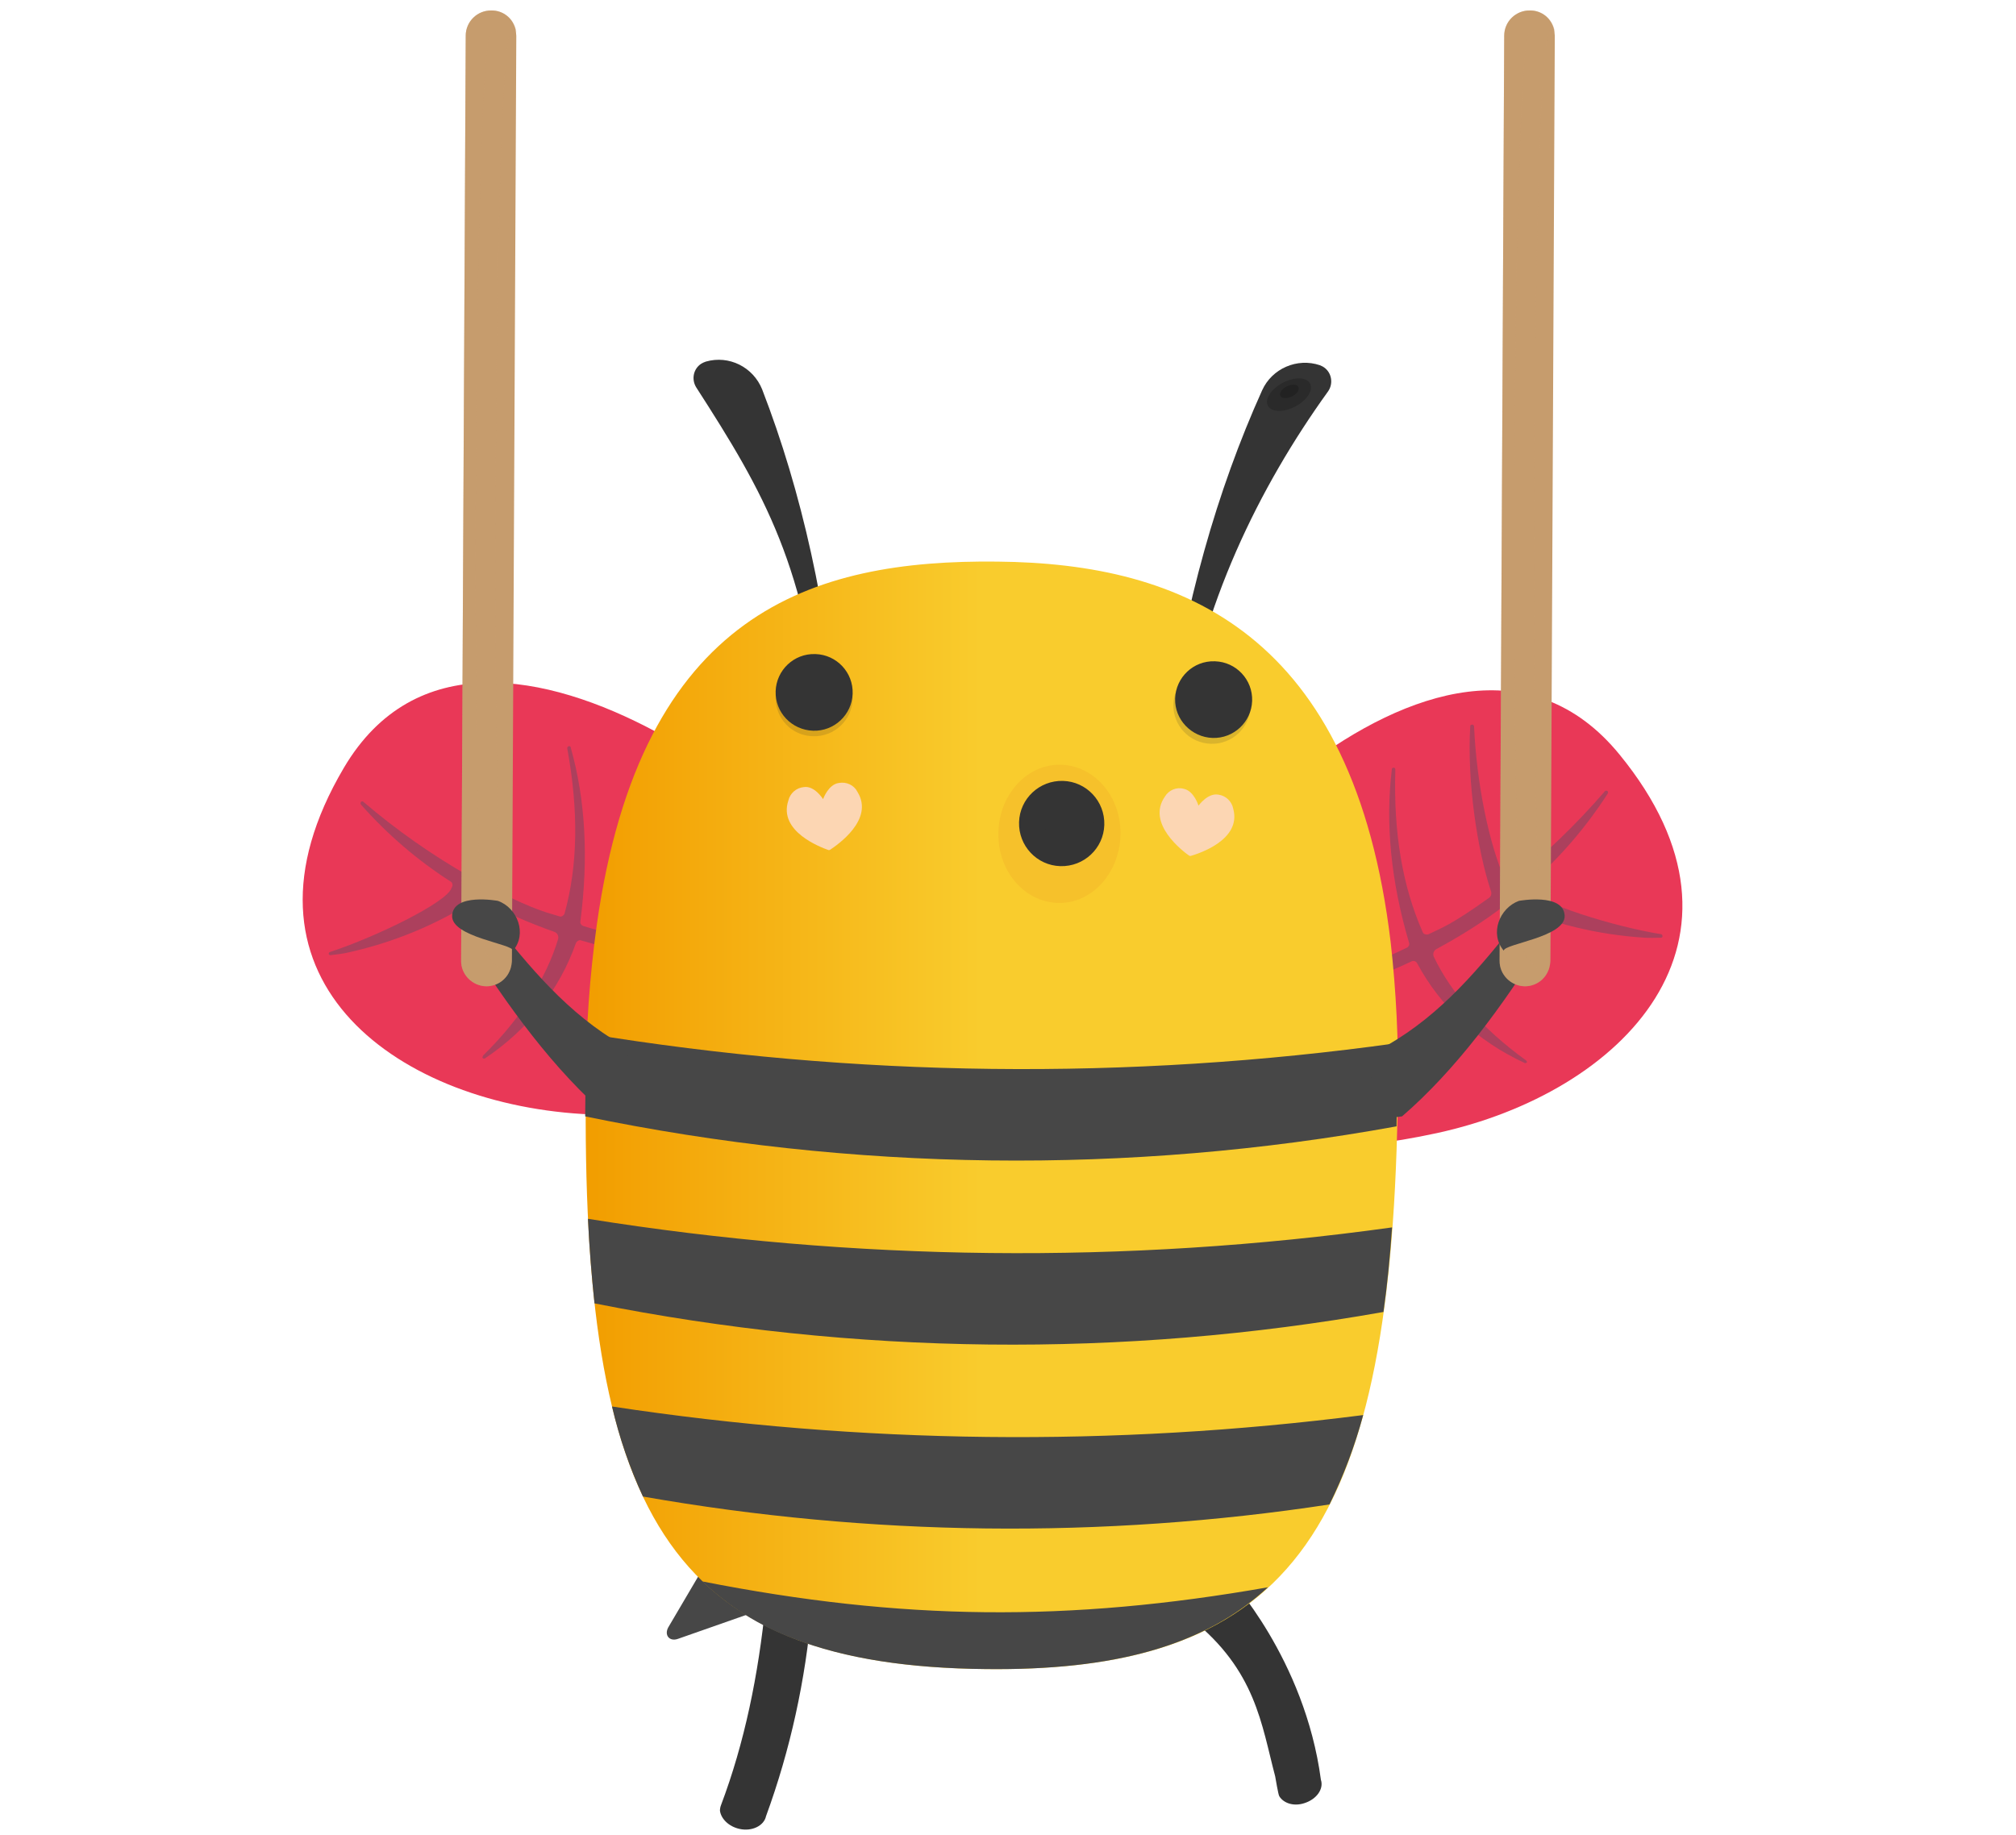 <?xml version="1.0" encoding="utf-8"?>
<!-- Generator: Adobe Illustrator 24.2.1, SVG Export Plug-In . SVG Version: 6.00 Build 0)  -->
<svg version="1.1" id="Layer_1" xmlns="http://www.w3.org/2000/svg" xmlns:xlink="http://www.w3.org/1999/xlink" x="0px" y="0px"
	 viewBox="0 0 586.4 533.9" style="enable-background:new 0 0 586.4 533.9;" xml:space="preserve">
<style type="text/css">
	.st0{fill:#474747;}
	.st1{fill:#E93857;}
	.st2{fill:#AC405D;}
	.st3{fill:#343434;}
	.st4{opacity:0.2;enable-background:new    ;}
	.st5{fill:url(#Path_369_1_);}
	.st6{opacity:0.15;fill:url(#Path_380_1_);enable-background:new    ;}
	.st7{opacity:0.15;fill:url(#Path_381_1_);enable-background:new    ;}
	.st8{fill:#FCD6B3;}
	.st9{fill:#F6C12B;}
	.st10{fill:url(#Path_536_1_);}
	.st11{opacity:0.2;fill:url(#Path_537_1_);enable-background:new    ;}
	.st12{opacity:0.2;fill:url(#Path_538_1_);enable-background:new    ;}
	.st13{fill:url(#Path_536-2_1_);}
	.st14{opacity:0.2;fill:url(#Path_537-2_1_);enable-background:new    ;}
	.st15{opacity:0.2;fill:url(#Path_538-2_1_);enable-background:new    ;}
</style>
<g id="Group_533" transform="translate(-112.086 -478.111)">
	<path id="Path_350" class="st0" d="M332.1,946.9l-22.8,8c-2.5,0.9-4.1-1.1-2.8-3.4l12.3-20.9L332.1,946.9z"/>
	<path id="Path_351" class="st1" d="M361,744.1c3.1-15-107.9-112.1-148.9-42.6c-35.5,60.2,14,97.3,69.3,100.7
		c55.3,3.4,84.8-16,84.8-16L361,744.1z"/>
	<path id="Path_352" class="st2" d="M252.7,785.1c10.8-10.6,18.3-22.4,21.7-33.7c0.3-0.9-0.2-1.9-1.1-2.2
		c-7.4-2.6-14.7-5.8-21.6-9.5c-0.3-0.1-0.5-0.2-0.8-0.1c-0.1,0-0.3,0.1-0.4,0.2c-11.5,7.4-24.2,12.6-37.5,15.5
		c-1.3,0.3-3.1,0.5-4.8,0.7c-0.3,0-0.5-0.2-0.5-0.4c0-0.2,0.1-0.4,0.3-0.5c13.2-4.3,34-14.4,35.4-18.6c0.1-0.3,0.4-0.6,0.3-1
		c0-0.4-0.2-0.7-0.5-0.9c-9.7-6.2-18.5-13.8-26.1-22.4c-0.2-0.2-0.2-0.6,0-0.8c0.2-0.2,0.5-0.2,0.7,0c9.6,8.2,20,15.5,30.9,21.7
		c0.3,0.1,0.6,0.2,0.8,0.1c0.1,0,0.1,0,0.2-0.1c0.3-0.1,0.6-0.4,0.7-0.8c3.1-11.4,3.8-29.2,2.1-45.5c0-0.3,0.2-0.6,0.5-0.6
		c0.3,0,0.6,0.2,0.6,0.5c3.3,15.7,3.5,35.7,1.3,48.4c-0.1,0.7,0.2,1.5,0.9,1.8c12.4,6.3,15.9,6.8,19,7.8c0.3,0.1,0.6,0.1,0.9-0.1
		c0.3-0.2,0.5-0.4,0.6-0.7c3.9-14.1,4.1-29.9,0.8-48c-0.1-0.3,0.1-0.6,0.4-0.7c0.3-0.1,0.6,0.1,0.6,0.4c4.3,15.2,5.2,32.2,2.8,50.6
		c-0.1,0.6,0.3,1.1,0.8,1.3c25.5,7.9,53,9.5,81.8,4.8c0.3,0,0.6,0.1,0.6,0.4l0.6,2.5c0.1,0.3-0.1,0.6-0.4,0.7
		c-0.7,0.2-1.5,0.4-2.5,0.6l0,0c-11.3,2.4-41.6,6.7-80.7-4.8c-0.2-0.1-0.4-0.1-0.6,0c-0.4,0.1-0.7,0.4-0.9,0.8
		c-4.8,13.6-13.8,25-26.4,33.5c-0.3,0.2-0.6,0.1-0.8-0.2C252.5,785.6,252.5,785.3,252.7,785.1z"/>
	<g id="Group_236" transform="matrix(0.978, 0.208, -0.208, 0.978, 453.652, 658.237)">
		<path id="Path_355" class="st1" d="M10.8,104.2C2.6,91.3,72-38.9,134.9,11.6c54.5,43.7,21.5,96-29.1,118.8s-84.9,15.1-84.9,15.1
			L10.8,104.2z"/>
		<path id="Path_356" class="st2" d="M126.6,104.2c-13.8-6.1-25.1-14.4-32.3-23.8c-0.6-0.8-0.4-1.8,0.3-2.4
			c6-5.1,11.7-10.6,16.8-16.6c0.2-0.2,0.4-0.4,0.7-0.4c0.1,0,0.3,0,0.4,0c13.3,2.8,27.1,3.2,40.6,1.2c1.3-0.2,3.1-0.6,4.7-1
			c0.3-0.1,0.4-0.3,0.3-0.6c-0.1-0.2-0.3-0.4-0.5-0.4c-13.8,0.7-36.9-1.4-39.7-4.8c-0.2-0.3-0.6-0.4-0.7-0.8c-0.1-0.3,0-0.7,0.2-1
			c6.9-9.3,12.4-19.4,16.5-30.2c0.1-0.3,0-0.6-0.3-0.7c-0.3-0.1-0.6,0-0.7,0.3c-6.1,11.1-13.2,21.6-21.2,31.3
			c-0.2,0.2-0.5,0.4-0.7,0.4c-0.1,0-0.1,0-0.2,0c-0.4,0-0.7-0.2-0.9-0.5c-6.9-9.5-14-26-18.1-41.8c-0.1-0.3-0.4-0.5-0.7-0.4
			c-0.3,0.1-0.5,0.3-0.4,0.6c2.4,15.8,9.4,34.6,15.9,45.7c0.4,0.7,0.3,1.5-0.2,2c-9.3,10.2-11.7,11.4-15,14
			c-0.2,0.1-0.4,0.2-0.6,0.2c-0.1,0-0.2,0-0.4,0c-0.3,0-0.6-0.2-0.8-0.5C81.1,62.2,75.3,47.6,72,29.4c-0.1-0.3-0.3-0.5-0.6-0.4
			c-0.3,0.1-0.5,0.3-0.4,0.6c1.4,15.7,6.5,31.9,15.4,48.3c0.3,0.5,0.1,1.2-0.3,1.5c-21,16.4-46.1,27.7-74.7,33.5
			c-0.3,0.1-0.5,0.3-0.4,0.6l0.3,2.5c0,0.3,0.3,0.5,0.6,0.5c0.7-0.1,1.5-0.2,2.6-0.4l0,0c11.4-1.8,41.3-8.5,73.8-33.1
			c0.2-0.1,0.3-0.2,0.5-0.2c0.4-0.1,0.8,0.1,1.1,0.4c9.3,11,21.8,18.5,36.6,21.9c0.3,0.1,0.6-0.1,0.7-0.4
			C127,104.5,126.9,104.3,126.6,104.2z"/>
	</g>
	<path id="Path_359" class="st3" d="M327.2,1010.2L327.2,1010.2c3.6,0.8,7.1-0.9,7.7-3.7c7.1-19.4,11.5-39.7,13.3-60.3
		c0.2-2.1-1.2-4-3.3-4.4l-5.1-1.1c-2.2-0.5-4.4,1-4.9,3.2c0,0.2-0.1,0.3-0.1,0.5c-2.1,21.1-6.2,40.9-13,58.9
		c-0.2,0.5-0.3,1.1-0.3,1.6C321.8,1007.2,324,1009.5,327.2,1010.2z"/>
	<path id="Path_360" class="st3" d="M491.5,1002.7L491.5,1002.7c3.5-1.1,5.7-4.1,4.8-6.8c-4.7-35.3-26.8-58.8-26.8-58.8
		c-2.3,0.7-12.8,10.5-10.9,12c18.8,15,20.4,30.7,24.4,45.8c0.1,0.5,0.9,5.4,1.2,5.8C485.5,1002.8,488.5,1003.7,491.5,1002.7z"/>
	<g id="Group_239" transform="matrix(0.978, 0.208, -0.208, 0.978, 321.602, 551.055)">
		<g id="Group_237" transform="translate(0 30.827)">
			<g>
				<g id="Path_361_9_">
					<path class="st3" d="M63.1,100.5l-4.2,2C44,54,27.1,35.4,1.4,9.5c-1.9-2-1.9-5.1,0-7c0.3-0.3,0.7-0.6,1.2-0.9l0,0
						c6.2-3.3,13.8-1.3,17.7,4.5C37.8,32.9,52.1,64.2,63.1,100.5z"/>
				</g>
			</g>
		</g>
		<g id="Group_238" transform="translate(155.932 0)">
			<path id="Path_364" class="st3" d="M0.3,110.3l4.6,0.4C2.4,71.9,11.6,34.9,25.5,3.3c1.1-2.5,0-5.5-2.5-6.6
				c-0.4-0.2-0.9-0.3-1.4-0.4l0,0C14.7-4.5,8.2,0.1,6.7,6.9C-0.1,38.2-2.4,72.5,0.3,110.3z"/>
			<path id="Path_365" class="st4" d="M9.2,10.9c1.3,1.7,4.7,1.2,7.7-1.2s4.4-5.7,3.1-7.5c-1.3-1.7-4.7-1.2-7.7,1.2
				S7.9,9.2,9.2,10.9z"/>
			<path id="Path_366" class="st4" d="M12.2,7.4c0.5,0.7,2,0.5,3.3-0.5s1.9-2.4,1.3-3.1c-0.5-0.7-2-0.5-3.3,0.5S11.7,6.7,12.2,7.4z"
				/>
		</g>
	</g>
	<linearGradient id="Path_369_1_" gradientUnits="userSpaceOnUse" x1="282.417" y1="802.568" x2="518.69" y2="802.568">
		<stop  offset="0" style="stop-color:#F29D00"/>
		<stop  offset="0.486" style="stop-color:#F9CC2D"/>
	</linearGradient>
	<path id="Path_369" class="st5" d="M282.5,792.7c-1.4,124.8,23.4,170,116.3,171c89.8,1,118.5-41.4,119.9-168.5
		c0.2-14.3-0.5-28.7-2.1-42.9c-10.7-89.9-60.3-110.3-114.4-110.8C348.4,640.9,298.6,656,285.7,747
		C283.6,762.1,282.5,777.4,282.5,792.7z"/>
	<path id="Path_371" class="st0" d="M282.8,778.8c-0.2,4.5-0.3,9.1-0.4,13.9c0,3.5-0.1,6.9-0.1,10.2c77.8,16.1,157.9,17.1,236,2.9
		c0.1-3.5,0.1-7,0.2-10.6c0-4.7,0-9.2-0.1-13.6C440.3,792.5,360.8,791.6,282.8,778.8z"/>
	<path id="Path_372" class="st0" d="M283.1,832.7c0.4,8.7,1.1,16.9,1.9,24.6c75.7,15.1,153.5,16,229.5,2.5
		c1.1-7.7,1.9-15.9,2.5-24.6C439.4,846,360.6,845.1,283.1,832.7z"/>
	<path id="Path_373" class="st0" d="M290.1,887.3c2.1,9,5.1,17.8,9,26.2c66,11.6,133.5,12.4,199.7,2.3c4.1-8.3,7.4-17.1,9.8-26
		C436,899.1,362.5,898.3,290.1,887.3z"/>
	<path id="Path_377" class="st0" d="M316.4,938.2c7.6,7.3,16.6,12.9,26.4,16.6c15.2,5.9,33.8,8.7,56.2,8.9
		c36.9,0.4,63.3-6.6,81.9-23.8C422.9,950.1,374.3,949.6,316.4,938.2z"/>
	
		<radialGradient id="Path_380_1_" cx="-364.576" cy="1516.94" r="0.988" gradientTransform="matrix(-22.25 -0.596 -0.639 22.349 -6547.945 -35534.789)" gradientUnits="userSpaceOnUse">
		<stop  offset="0" style="stop-color:#9A9A9A"/>
		<stop  offset="5.000000e-03" style="stop-color:#979797"/>
		<stop  offset="0.195" style="stop-color:#464646"/>
		<stop  offset="0.329" style="stop-color:#131313"/>
		<stop  offset="0.394" style="stop-color:#000000"/>
		<stop  offset="0.52" style="stop-color:#0B0B0B"/>
		<stop  offset="0.809" style="stop-color:#212121"/>
		<stop  offset="0.998" style="stop-color:#292929"/>
	</radialGradient>
	<path id="Path_380" class="st6" d="M337.7,680.8c0.2-6.1,5.3-11,11.5-10.8c0,0,0.1,0,0.1,0c6.2,0.2,11,5.4,10.8,11.5
		c-0.2,6.2-5.4,11-11.5,10.8C342.3,692.2,337.5,687,337.7,680.8z"/>
	
		<radialGradient id="Path_381_1_" cx="-364.576" cy="1516.94" r="0.988" gradientTransform="matrix(-22.251 -0.596 -0.639 22.349 -6438.049 -35485.02)" gradientUnits="userSpaceOnUse">
		<stop  offset="0" style="stop-color:#9A9A9A"/>
		<stop  offset="5.000000e-03" style="stop-color:#979797"/>
		<stop  offset="0.195" style="stop-color:#464646"/>
		<stop  offset="0.329" style="stop-color:#131313"/>
		<stop  offset="0.394" style="stop-color:#000000"/>
		<stop  offset="0.52" style="stop-color:#0B0B0B"/>
		<stop  offset="0.809" style="stop-color:#212121"/>
		<stop  offset="0.998" style="stop-color:#292929"/>
	</radialGradient>
	<path id="Path_381" class="st7" d="M453.4,683c0.2-6.1,5.3-11,11.5-10.8c0,0,0.1,0,0.1,0c6.2,0.2,11,5.4,10.8,11.5
		c-0.2,6.2-5.4,11-11.5,10.8C458,694.3,453.2,689.1,453.4,683z"/>
	<path id="Path_382" class="st3" d="M337.7,679.2c0.2-6.1,5.3-11,11.5-10.8c0,0,0.1,0,0.1,0c6.2,0.2,11,5.4,10.8,11.5
		c-0.2,6.2-5.4,11-11.5,10.8C342.4,690.5,337.5,685.4,337.7,679.2z"/>
	<path id="Path_385" class="st3" d="M453.9,681.3c0.2-6.1,5.3-11,11.5-10.8c0,0,0.1,0,0.1,0c6.2,0.2,11,5.4,10.8,11.5
		c-0.2,6.2-5.4,11-11.5,10.8S453.7,687.5,453.9,681.3C453.9,681.3,453.9,681.3,453.9,681.3z"/>
	<path id="Path_386" class="st8" d="M450.9,709.9c1.1-1.9,3.4-2.9,5.5-2.3c3,0.6,4.3,4.9,4.3,4.9s2.7-3.8,5.8-3.2
		c2.2,0.3,3.9,2,4.3,4.1c2.5,9.1-10.2,13.1-12.3,13.7c-0.2,0.1-0.4,0-0.6-0.1C456.1,725.7,445.5,717.7,450.9,709.9z"/>
	<path id="Path_387" class="st8" d="M361.5,708.5c-1-2-3.2-3-5.4-2.6c-3.1,0.4-4.6,4.7-4.6,4.7s-2.5-4-5.6-3.5
		c-2.2,0.2-4,1.8-4.5,3.9c-3,9,9.4,13.6,11.6,14.4c0.2,0.1,0.4,0,0.6-0.1C355.5,724,366.5,716.6,361.5,708.5z"/>
	<path id="Path_413" class="st9" d="M402.5,720.1c-0.4,11.1,7.3,20.3,17.1,20.7s18-8.4,18.4-19.5c0.4-11.1-7.3-20.3-17.1-20.7
		S402.8,709,402.5,720.1z"/>
	<path id="Path_414" class="st3" d="M408.5,717.3c-0.2,6.9,5.2,12.6,12,12.8c6.9,0.2,12.6-5.2,12.8-12c0.2-6.9-5.2-12.6-12-12.8
		c0,0,0,0,0,0C414.4,705.1,408.7,710.5,408.5,717.3z"/>
	<path id="Path_415" class="st3" d="M422.2,721.5c4.8,0.1,8.3-2.7,8.3-6.3c0-3.5-3.6-1.2-8.3-1.2c-4.8-0.1-7.7-2.5-7.8,1
		S417.4,721.5,422.2,721.5z"/>
	<path id="Path_368" class="st0" d="M288.9,802.9c-15.3-13.2-29.1-31.6-42.2-52.8c1.8-4.1,4.4-6.2,8.3-4.7
		c11,14,22.3,27.7,38.2,36.8l11.2,22.5L288.9,802.9z"/>
	<path id="Path_650" class="st0" d="M519.9,802.9c15.3-13.2,29.1-31.6,42.2-52.8c-1.8-4.1-4.4-6.2-8.3-4.7
		c-11,14-22.3,27.7-38.2,36.8l-11.2,22.5L519.9,802.9z"/>
	<g id="Group_453" transform="translate(256.024 608.111) rotate(51)">
		
			<linearGradient id="Path_536_1_" gradientUnits="userSpaceOnUse" x1="323.005" y1="1028.946" x2="323.002" y2="1028.637" gradientTransform="matrix(140.389 -143.939 -173.366 -116.559 133071.703 164440)">
			<stop  offset="8.199999e-02" style="stop-color:#DFC8AE"/>
			<stop  offset="0.424" style="stop-color:#D6B796"/>
			<stop  offset="0.995" style="stop-color:#C69C6D"/>
		</linearGradient>
		<path id="Path_536" class="st10" d="M-99.3-79.1c-2.6,3.1-2.2,7.8,1,10.4L110,101.7c3.1,2.6,7.8,2.1,10.4-1
			c1.8-2.2,2.2-5.3,0.9-7.9c-0.4-0.9-1-1.6-1.7-2.3c-0.1-0.1-0.1-0.1-0.2-0.2L-89-80.1c-0.3-0.2-0.6-0.4-0.9-0.6
			c-0.2-0.1-0.4-0.2-0.5-0.3C-93.5-82.6-97.2-81.8-99.3-79.1z"/>
		
			<linearGradient id="Path_537_1_" gradientUnits="userSpaceOnUse" x1="323.005" y1="1028.945" x2="323.002" y2="1028.638" gradientTransform="matrix(140.389 -143.94 -173.366 -116.56 133071.703 164440.922)">
			<stop  offset="8.199999e-02" style="stop-color:#DFC8AE"/>
			<stop  offset="0.424" style="stop-color:#D6B796"/>
			<stop  offset="0.995" style="stop-color:#C69C6D"/>
		</linearGradient>
		<path id="Path_537" class="st11" d="M-99.3-79.1c-2.6,3.1-2.2,7.8,1,10.4L110,101.7c3.1,2.6,7.8,2.1,10.4-1
			c1.8-2.2,2.2-5.3,0.9-7.9c-0.4-0.9-1-1.6-1.7-2.3c-0.9,0.1-1.8,0-2.7-0.1c-10.1-2-210-165.1-207.5-169.8c0.2-0.4,0.5-0.9,0.8-1.4
			c-0.2-0.1-0.4-0.2-0.5-0.3C-93.5-82.6-97.2-81.8-99.3-79.1z"/>
		
			<linearGradient id="Path_538_1_" gradientUnits="userSpaceOnUse" x1="323.005" y1="1028.945" x2="323.002" y2="1028.639" gradientTransform="matrix(140.389 -143.93 -173.366 -116.552 133071.703 164430.156)">
			<stop  offset="8.199999e-02" style="stop-color:#DFC8AE"/>
			<stop  offset="0.424" style="stop-color:#D6B796"/>
			<stop  offset="0.995" style="stop-color:#C69C6D"/>
		</linearGradient>
		<path id="Path_538" class="st12" d="M-99.3-79.1c-2.6,3.1-2.2,7.8,1,10.4L110,101.7c3.1,2.6,7.8,2.1,10.4-1
			c1.8-2.2,2.2-5.3,0.9-7.9c-2.3,1.8-5.2,2.5-8.1,2C103.1,92.9-96.8-70.3-94.3-75c0.8-1.5,2.4-3.8,3.9-6.1c-1.4-0.7-3-0.9-4.5-0.7
			C-96.6-81.4-98.2-80.5-99.3-79.1z"/>
	</g>
	<path id="Path_651" class="st0" d="M261.3,754.7c0.1-2-18-3.9-17.7-10.2c0.3-6.7,13.3-4.3,13.3-4.3
		C262.6,742.2,265.5,749.8,261.3,754.7z"/>
	<g id="Group_455" transform="translate(558.094 608.111) rotate(51)">
		
			<linearGradient id="Path_536-2_1_" gradientUnits="userSpaceOnUse" x1="132.906" y1="1263.698" x2="132.903" y2="1263.389" gradientTransform="matrix(140.389 -143.939 -173.366 -116.559 200457.531 164439.984)">
			<stop  offset="8.199999e-02" style="stop-color:#DFC8AE"/>
			<stop  offset="0.424" style="stop-color:#D6B796"/>
			<stop  offset="0.995" style="stop-color:#C69C6D"/>
		</linearGradient>
		<path id="Path_536-2" class="st13" d="M-99.3-79.1c-2.6,3.1-2.2,7.8,1,10.4L110,101.7c3.1,2.6,7.8,2.1,10.4-1
			c1.8-2.2,2.2-5.3,0.9-7.9c-0.4-0.9-1-1.6-1.7-2.3c-0.1-0.1-0.1-0.1-0.2-0.2L-89-80.1c-0.3-0.2-0.6-0.4-0.9-0.6
			c-0.2-0.1-0.4-0.2-0.5-0.3C-93.5-82.6-97.2-81.8-99.3-79.1z"/>
		
			<linearGradient id="Path_537-2_1_" gradientUnits="userSpaceOnUse" x1="132.906" y1="1263.698" x2="132.903" y2="1263.39" gradientTransform="matrix(140.389 -143.94 -173.366 -116.56 200457.531 164440.906)">
			<stop  offset="8.199999e-02" style="stop-color:#DFC8AE"/>
			<stop  offset="0.424" style="stop-color:#D6B796"/>
			<stop  offset="0.995" style="stop-color:#C69C6D"/>
		</linearGradient>
		<path id="Path_537-2" class="st14" d="M-99.3-79.1c-2.6,3.1-2.2,7.8,1,10.4L110,101.7c3.1,2.6,7.8,2.1,10.4-1
			c1.8-2.2,2.2-5.3,0.9-7.9c-0.4-0.9-1-1.6-1.7-2.3c-0.9,0.1-1.8,0-2.7-0.1c-10.1-2-210-165.1-207.5-169.8c0.2-0.4,0.5-0.9,0.8-1.4
			c-0.2-0.1-0.4-0.2-0.5-0.3C-93.5-82.6-97.2-81.8-99.3-79.1z"/>
		
			<linearGradient id="Path_538-2_1_" gradientUnits="userSpaceOnUse" x1="132.906" y1="1263.697" x2="132.903" y2="1263.391" gradientTransform="matrix(140.389 -143.93 -173.366 -116.552 200457.531 164430.125)">
			<stop  offset="8.199999e-02" style="stop-color:#DFC8AE"/>
			<stop  offset="0.424" style="stop-color:#D6B796"/>
			<stop  offset="0.995" style="stop-color:#C69C6D"/>
		</linearGradient>
		<path id="Path_538-2" class="st15" d="M-99.3-79.1c-2.6,3.1-2.2,7.8,1,10.4L110,101.7c3.1,2.6,7.8,2.1,10.4-1
			c1.8-2.2,2.2-5.3,0.9-7.9c-2.3,1.8-5.2,2.5-8.1,2C103.1,92.9-96.8-70.3-94.3-75c0.8-1.5,2.4-3.8,3.9-6.1c-1.4-0.7-3-0.9-4.5-0.7
			C-96.6-81.4-98.2-80.5-99.3-79.1z"/>
	</g>
	<path id="Path_652" class="st0" d="M549.5,754.7c-0.1-2,18-3.9,17.7-10.2c-0.3-6.7-13.3-4.3-13.3-4.3
		C548.2,742.3,545.3,749.8,549.5,754.7z"/>
</g>
</svg>
